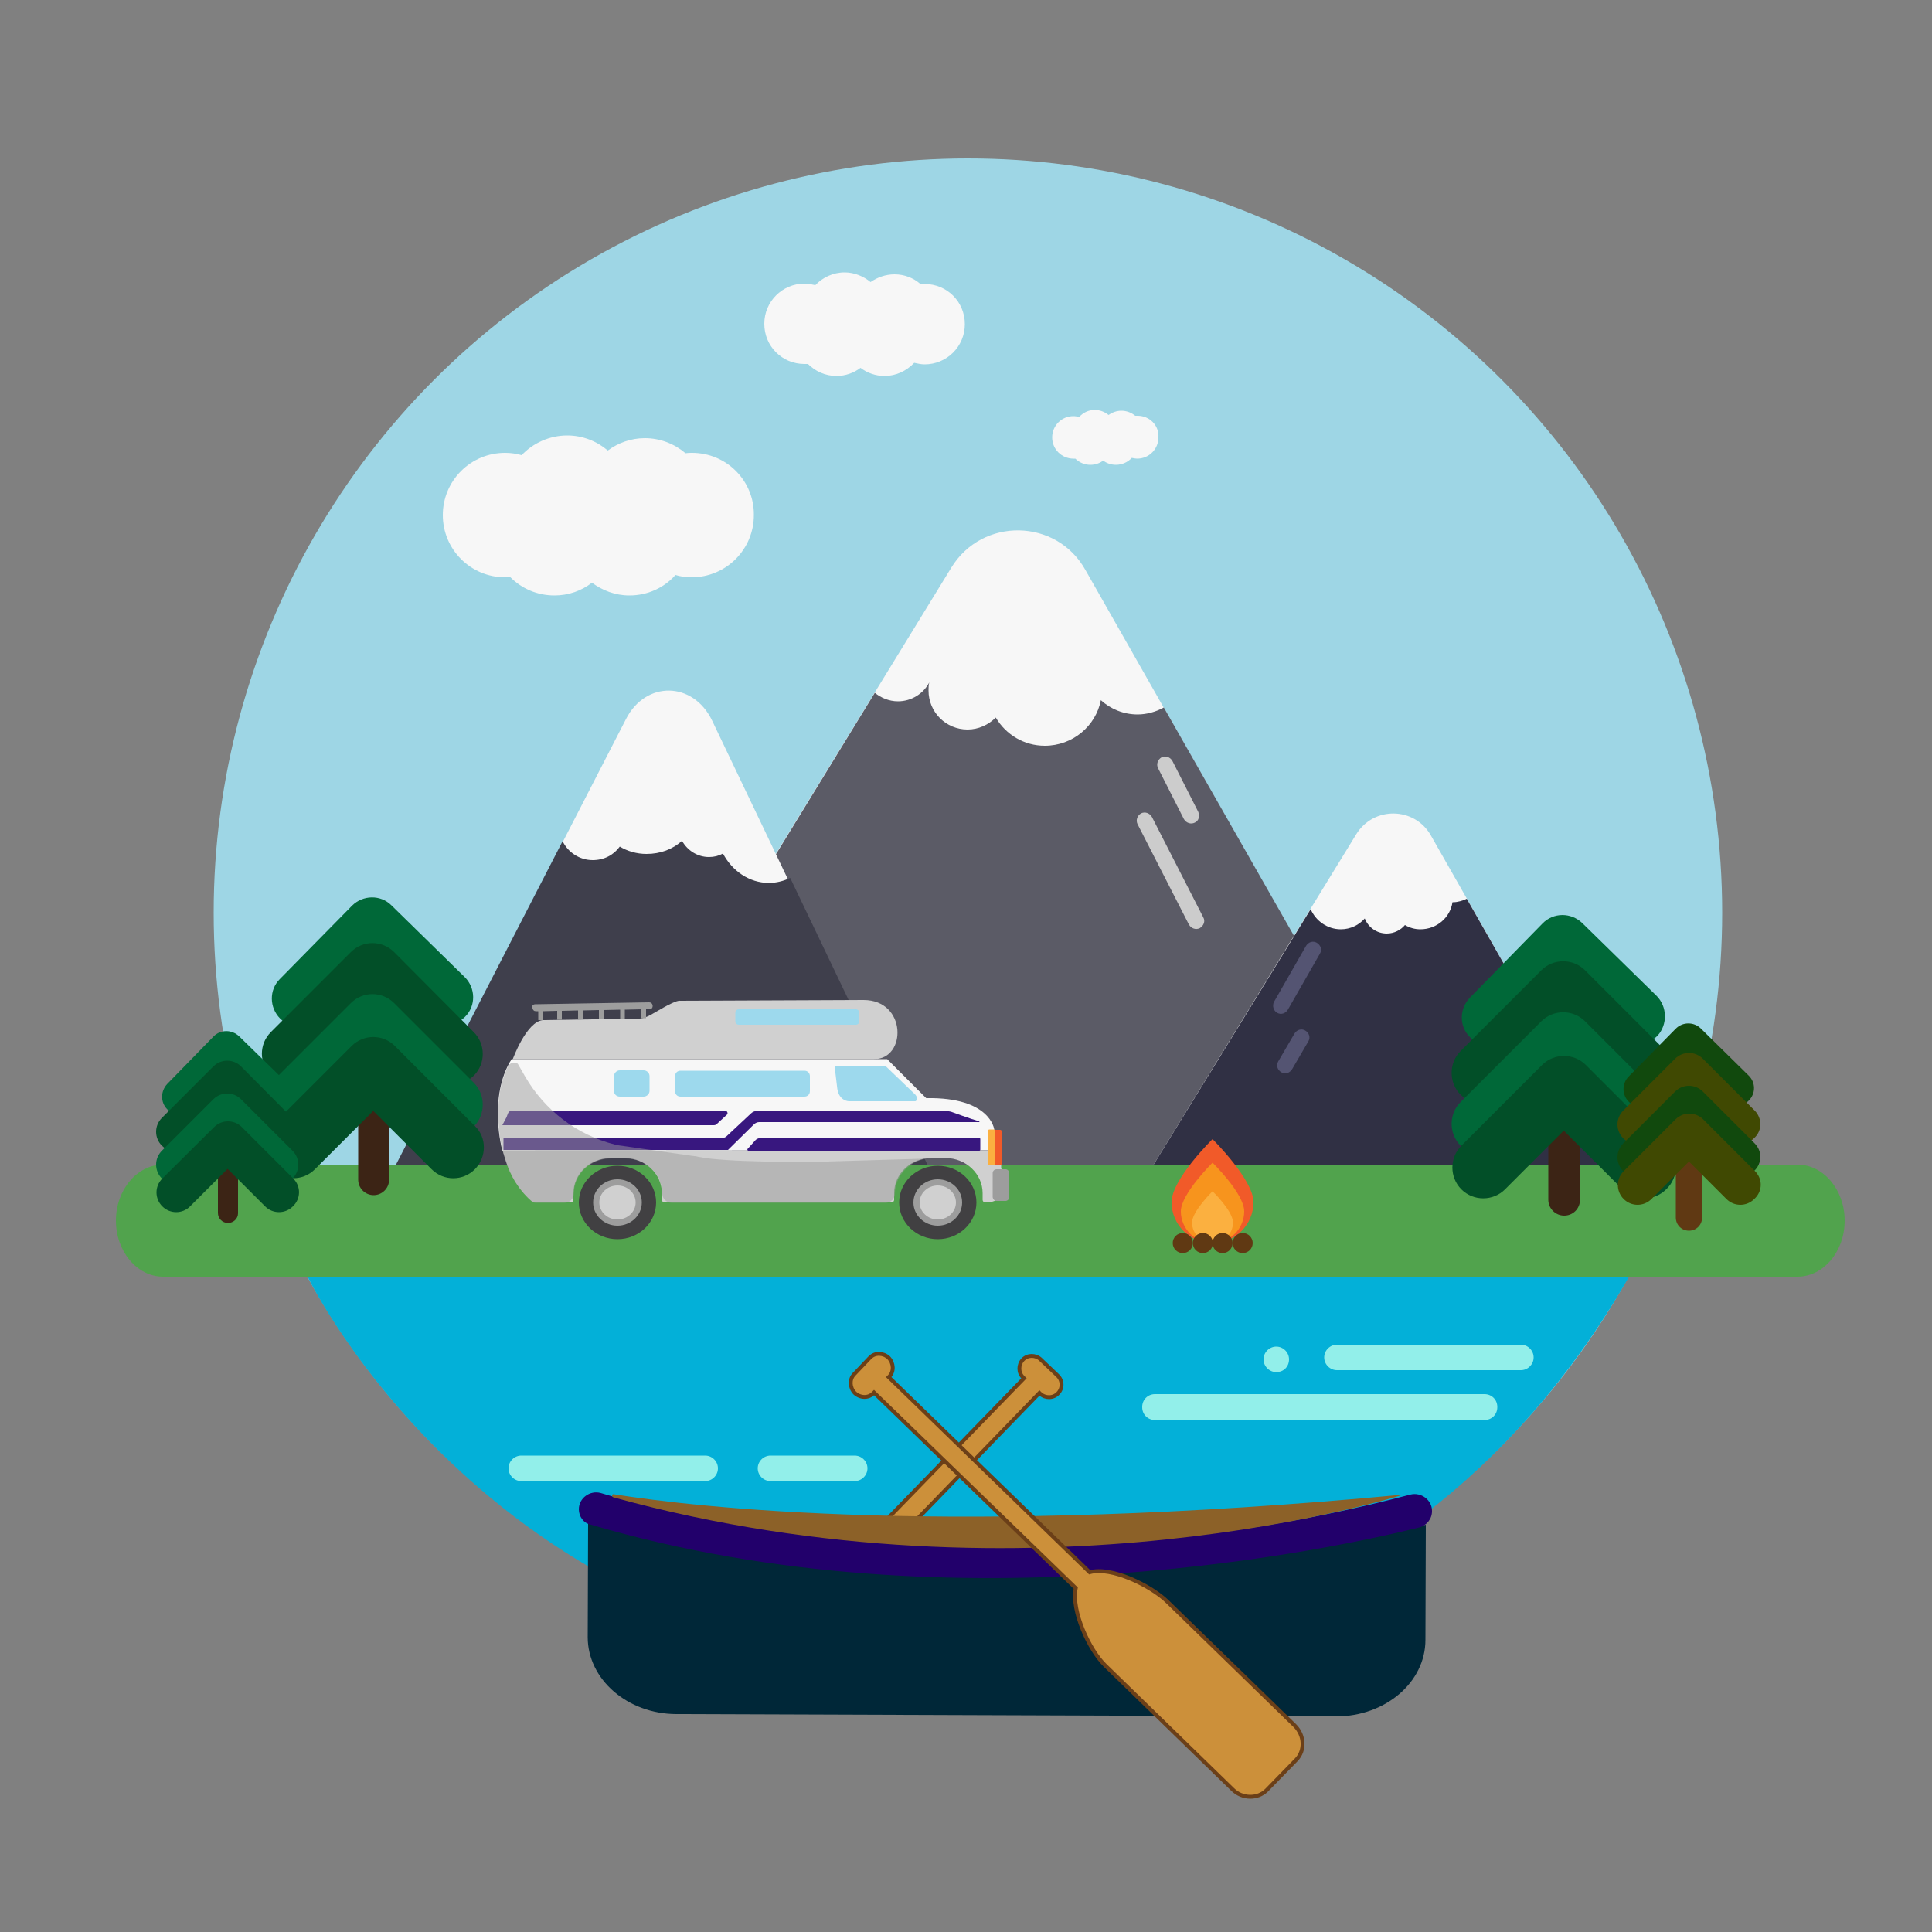 <?xml version="1.0" encoding="utf-8"?>
<!-- Generator: Adobe Illustrator 22.1.0, SVG Export Plug-In . SVG Version: 6.00 Build 0)  -->
<svg version="1.1" id="Layer_1" xmlns="http://www.w3.org/2000/svg" xmlns:xlink="http://www.w3.org/1999/xlink" x="0px" y="0px"
	 viewBox="0 0 500 500" style="enable-background:new 0 0 500 500;" xml:space="preserve">
<rect x="0" y="0" width="500" height="500" fill="#808080" stroke="none"/>
<style type="text/css">
	.st0{fill:#9ED6E5;}
	.st1{fill:#F7F7F7;}
	.st2{fill:#5B5B66;}
	.st3{fill:#3F3F4C;}
	.st4{fill:#303044;}
	.st5{fill:#03B0D8;}
	.st6{fill:#51A34D;}
	.st7{fill:#92EFEA;}
	.st8{fill:#F15A29;}
	.st9{fill:#F7941D;}
	.st10{fill:#FBB040;}
	.st11{fill:#603913;}
	.st12{fill:#006838;}
	.st13{fill:#024F28;}
	.st14{fill:#3C2415;}
	.st15{fill:#11490D;}
	.st16{fill:#404902;}
	.st17{fill:#D0D0D0;}
	.st18{fill:#9D9D9D;}
	.st19{fill:#414042;}
	.st20{fill:#9DD9ED;}
	.st21{fill:#38177F;}
	.st22{fill:none;}
	.st23{fill:#CCCCCC;}
	.st24{fill:#545472;}
	.st25{fill:#CC903A;stroke:#6B3F18;stroke-miterlimit:10;}
	.st26{opacity:0.5;fill:#9D9D9D;enable-background:new    ;}
	.st27{fill:#002738;}
	.st28{fill:#22006B;}
	.st29{fill:#8C6128;}
</style>
<g>
	<circle class="st0" cx="250.5" cy="236.2" r="195.2"/>
	<path class="st1" d="M150.8,302.5l95.4-155.6c8-13.1,27.2-12.8,34.7,0.6l88.9,156.3L150.8,302.5z"/>
	<path class="st2" d="M301.2,183.1c-2,1.1-4.4,1.8-6.8,1.8c-3.6,0-7-1.4-9.5-3.7c-1.3,6.7-7.3,11.8-14.5,11.8
		c-5.4,0-10.1-2.9-12.7-7.3c-1.9,1.9-4.5,3.1-7.3,3.1c-5.6,0-10.1-4.5-10.1-10.1c0-0.7,0-1.4,0.2-2.1c-1.5,2.9-4.6,4.9-8.1,4.9
		c-2.3,0-4.4-0.9-6-2.2l-75.5,123.3l219.1,1.2L301.2,183.1z"/>
	<path class="st1" d="M101,304.7l61-118.6c5.1-10,17.4-9.8,22.3,0.4l56.9,119.1L101,304.7z"/>
	<path class="st1" d="M298,302.3l53-86.4c4.5-7.3,15.1-7.1,19.3,0.3l49.4,86.8L298,302.3z"/>
	<path class="st3" d="M204.5,227.2c-1.7,0.8-3.5,1.3-5.5,1.3c-5.1,0-9.5-3.1-11.9-7.6c-1.1,0.6-2.3,0.9-3.6,0.9c-3,0-5.6-1.7-7-4.2
		c-2.4,2.2-5.6,3.4-9.2,3.4c-2.5,0-4.9-0.7-6.9-1.9c-1.6,2.2-4.1,3.5-7,3.5c-3.4,0-6.4-2-7.8-4.9l-44.2,85.8l140.1,1L204.5,227.2z"
		/>
	<path class="st4" d="M379.6,232.6c-1.1,0.5-2.3,0.9-3.6,0.9c0,0-0.1,0-0.1,0c-0.6,4-4.1,7-8.3,7c-1.5,0-2.8-0.4-4-1.1
		c-1.1,1.3-2.8,2.2-4.7,2.2c-2.6,0-4.8-1.6-5.7-3.9c-1.5,1.7-3.7,2.8-6.2,2.8c-3.5,0-6.5-2.2-7.8-5.2L298,302.3l121.7,0.7
		L379.6,232.6z"/>
	<path class="st5" d="M79.6,330.4c0,0,48.6,100.9,171,100.9c0,0,108.9,7.5,171-100.9L79.6,330.4L79.6,330.4z"/>
	<path class="st6" d="M465.2,330.4h-423c-6.7,0-12.2-6.5-12.2-14.5l0,0c0-8,5.5-14.5,12.2-14.5h423c6.7,0,12.2,6.5,12.2,14.5l0,0
		C477.4,323.9,471.9,330.4,465.2,330.4z"/>
	<path class="st7" d="M221.2,383.3h-21.8c-1.8,0-3.3-1.5-3.3-3.3l0,0c0-1.8,1.5-3.3,3.3-3.3h21.8c1.8,0,3.3,1.5,3.3,3.3l0,0
		C224.5,381.8,223,383.3,221.2,383.3z"/>
	<path class="st8" d="M324.4,311.1c0,5.8-4.7,10.6-10.6,10.6c-5.8,0-10.6-4.7-10.6-10.6s10.6-16.3,10.6-16.3
		S324.4,305.3,324.4,311.1z"/>
	<path class="st9" d="M322,313.5c0,4.5-3.7,8.2-8.2,8.2c-4.5,0-8.2-3.7-8.2-8.2s8.2-12.6,8.2-12.6S322,308.9,322,313.5z"/>
	<path class="st10" d="M319.1,316.4c0,2.9-2.4,5.3-5.3,5.3c-2.9,0-5.3-2.4-5.3-5.3c0-2.9,5.3-8.1,5.3-8.1S319.1,313.4,319.1,316.4z"
		/>
	<circle class="st11" cx="306.1" cy="321.7" r="2.6"/>
	<circle class="st11" cx="311.3" cy="321.7" r="2.6"/>
	<circle class="st11" cx="316.4" cy="321.7" r="2.6"/>
	<circle class="st11" cx="321.6" cy="321.7" r="2.6"/>
	<path class="st12" d="M428.7,257.7l-19.2-18.8c-2.9-2.8-7.5-2.8-10.3,0.1l0,0l-18.8,19.2c-2.8,2.9-2.8,7.5,0.1,10.3l0,0
		c2.9,2.8,7.5,2.8,10.3-0.1l13.8-14.1l14.1,13.8c2.9,2.8,7.5,2.8,10.3-0.1l0,0C431.6,265.1,431.5,260.5,428.7,257.7z"/>
	<path class="st13" d="M431.1,272l-20.9-20.9c-3.1-3.1-8.2-3.1-11.3,0l0,0L378,272c-3.1,3.1-3.1,8.2,0,11.3l0,0
		c3.1,3.1,8.2,3.1,11.3,0l15.2-15.2l15.2,15.2c3.1,3.1,8.2,3.1,11.3,0l0,0C434.2,280.2,434.2,275.2,431.1,272z"/>
	<path class="st12" d="M431.1,285.2l-20.9-20.9c-3.1-3.1-8.2-3.1-11.3,0l0,0L378,285.2c-3.1,3.1-3.1,8.2,0,11.3l0,0
		c3.1,3.1,8.2,3.1,11.3,0l15.2-15.2l15.2,15.2c3.1,3.1,8.2,3.1,11.3,0l0,0C434.2,293.4,434.2,288.4,431.1,285.2z"/>
	<path class="st14" d="M404.8,314.6L404.8,314.6c-2.2,0-4.1-1.8-4.1-4.1v-21.8c0-2.2,1.8-4.1,4.1-4.1l0,0c2.2,0,4.1,1.8,4.1,4.1
		v21.8C408.9,312.8,407.1,314.6,404.8,314.6z"/>
	<path class="st13" d="M431.3,296.5l-20.9-20.9c-3.1-3.1-8.2-3.1-11.3,0l0,0l-20.9,20.9c-3.1,3.1-3.1,8.2,0,11.3l0,0
		c3.1,3.1,8.2,3.1,11.3,0l15.2-15.2l15.2,15.2c3.1,3.1,8.2,3.1,11.3,0l0,0C434.5,304.7,434.5,299.6,431.3,296.5z"/>
	<path class="st15" d="M452.5,278.3l-12.3-12.1c-1.8-1.8-4.8-1.8-6.6,0.1l0,0l-12.1,12.3c-1.8,1.8-1.8,4.8,0.1,6.6l0,0
		c1.8,1.8,4.8,1.8,6.6-0.1l8.8-9l9,8.8c1.8,1.8,4.8,1.8,6.6-0.1l0,0C454.4,283,454.4,280.1,452.5,278.3z"/>
	<path class="st16" d="M454.1,287.4l-13.4-13.4c-2-2-5.2-2-7.2,0l0,0l-13.4,13.4c-2,2-2,5.2,0,7.2l0,0c2,2,5.2,2,7.2,0l9.7-9.7
		l9.7,9.7c2,2,5.2,2,7.2,0l0,0C456.1,292.7,456.1,289.4,454.1,287.4z"/>
	<path class="st15" d="M454.1,295.9l-13.4-13.4c-2-2-5.2-2-7.2,0l0,0l-13.4,13.4c-2,2-2,5.2,0,7.2l0,0c2,2,5.2,2,7.2,0l9.7-9.7
		l9.7,9.7c2,2,5.2,2,7.2,0l0,0C456.1,301.1,456.1,297.9,454.1,295.9z"/>
	<path class="st11" d="M437.1,318.5L437.1,318.5c-1.9,0-3.4-1.5-3.4-3.4v-15.5c0-1.9,1.5-3.4,3.4-3.4l0,0c1.9,0,3.4,1.5,3.4,3.4
		v15.5C440.5,317,439,318.5,437.1,318.5z"/>
	<path class="st16" d="M454.2,303.1l-13.4-13.4c-2-2-5.2-2-7.2,0l0,0l-13.4,13.4c-2,2-2,5.2,0,7.2l0,0c2,2,5.2,2,7.2,0l9.7-9.7
		l9.7,9.7c2,2,5.2,2,7.2,0l0,0C456.2,308.3,456.2,305.1,454.2,303.1z"/>
	<path class="st1" d="M130,297.8c0,0-3.8-13.9,2.4-23.7l0,0h97.2l10.1,10.1c16.7-0.3,17.6,8.1,17.6,8.1v5.4"/>
	<path class="st17" d="M223.5,258.8c11.2,0,11.2,15.3,2.7,15.3h-93.5l0,0c0,0,3.6-9.9,7.9-10.1l24.9-0.4c0.8,0,2.1-0.5,2.8-0.9
		l3.5-2c0.7-0.4,3.5-1.9,4.2-1.7L223.5,258.8z"/>
	<path class="st17" d="M259.1,298.5v3.7c0,0.4,0.3,0.7,0.7,0.7l0,0c0.4,0,0.7,0.3,0.7,0.7v2.7c0,2.7-2.3,4.9-5.2,4.9H255
		c-0.4,0-0.7-0.3-0.7-0.7v-1.7c0-5-4.3-9.1-9.6-9.1h-3.7c-5.3,0-9.6,4.1-9.6,9.1v1.7c0,0.4-0.3,0.7-0.7,0.7h-58.7
		c-0.4,0-0.7-0.3-0.7-0.7v-1.7c0-5-4.3-9.1-9.6-9.1h-3.7c-5.3,0-9.6,4.1-9.6,9.1v1.7c0,0.4-0.3,0.7-0.7,0.7h-9.7l0,0
		c-3.5-2.9-5.9-6.8-7.2-11.1l-0.7-2.3h128.3C258.8,297.8,259.1,298.1,259.1,298.5z"/>
	<path class="st18" d="M257.9,310.8h2.3c0.5,0,1-0.4,1-1v-6.2c0-0.5-0.4-1-1-1h-2.3c-0.5,0-1,0.4-1,1v6.2
		C257,310.4,257.4,310.8,257.9,310.8z"/>
	<ellipse class="st19" cx="242.7" cy="311.2" rx="10" ry="9.5"/>
	<ellipse class="st19" cx="159.8" cy="311.2" rx="10" ry="9.5"/>
	<ellipse class="st18" cx="242.7" cy="311.2" rx="6.3" ry="6"/>
	<ellipse class="st18" cx="159.8" cy="311.2" rx="6.3" ry="6"/>
	<ellipse class="st17" cx="242.7" cy="311.2" rx="4.7" ry="4.4"/>
	<ellipse class="st17" cx="159.8" cy="311.2" rx="4.7" ry="4.4"/>
	<path class="st20" d="M227,276h2.3l7.6,7.3c0,0,1,1.2,0,1.7h-17.2c0,0-2.5,0-3-3.2l-0.7-5.8H227L227,276z"/>
	<path class="st20" d="M176.1,283.8h32.1c0.8,0,1.4-0.6,1.4-1.4v-3.9c0-0.8-0.6-1.4-1.4-1.4h-32.1c-0.8,0-1.4,0.6-1.4,1.4v3.9
		C174.7,283.2,175.3,283.8,176.1,283.8z"/>
	<path class="st20" d="M160.4,283.8h6.2c0.8,0,1.5-0.7,1.5-1.5v-3.8c0-0.8-0.7-1.5-1.5-1.5h-6.2c-0.8,0-1.5,0.7-1.5,1.5v3.9
		C158.9,283.2,159.6,283.8,160.4,283.8z"/>
	<path class="st20" d="M191.2,265.2h30.3c0.5,0,0.9-0.4,0.9-0.9v-2.2c0-0.5-0.4-0.9-0.9-0.9h-30.3c-0.5,0-0.9,0.4-0.9,0.9v2.2
		C190.3,264.8,190.7,265.2,191.2,265.2z"/>
	<path class="st8" d="M256.1,301.6h2.8c0.2,0,0.3-0.2,0.3-0.3v-8.6c0-0.2-0.2-0.3-0.3-0.3h-2.8c-0.2,0-0.3,0.2-0.3,0.3v8.6
		C255.7,301.5,255.9,301.6,256.1,301.6z"/>
	<path class="st21" d="M193.7,297.8h59.7c0.2,0,0.3-0.1,0.3-0.3v-2.7c0-0.2-0.1-0.3-0.3-0.3h-56.4c-0.6,0-1.2,0.2-1.6,0.7l-1.8,2
		C193.3,297.4,193.4,297.8,193.7,297.8z"/>
	<path class="st21" d="M188.1,294l6.2-5.8c0.5-0.5,1.1-0.7,1.7-0.7h48.6c0.5,0,1,0.1,1.5,0.2c0,0,5.2,1.9,7.3,2.5
		c0.1,0,0.1,0.2,0,0.2h-56.9c-0.5,0-1,0.2-1.4,0.6l-6.7,6.6l0,0h-58.1v-3.2h56.3C187.2,294.6,187.7,294.4,188.1,294z"/>
	<path class="st21" d="M130.1,291.2h54.6c0.3,0,0.7-0.1,0.9-0.4l2.5-2.3c0.4-0.3,0.1-1-0.3-1h-55.5c-0.8,0-0.9,0.9-1.2,1.6l-1,1.9
		C130,291.1,130,291.2,130.1,291.2z"/>
	<polyline class="st22" points="138.5,271 171.7,270.2 176.7,268.9 232.6,267.7 	"/>
	<path class="st18" d="M138.5,259.9l29.5-0.5c0.5,0,0.8,0.3,0.9,0.8v0.2c0,0.5-0.4,0.8-0.8,0.8h-0.9l0,2.3l-1.2,0l0-2.3l-4.3,0.1
		l0,2.4l-1.2,0l0-2.4l-4.3,0.1l0,2.3l-1.2,0l0-2.3l-4.2,0.1l0,2.3l-1.2,0l0-2.3l-4.2,0.1l0,2.3l-1.2,0l0-2.3l-3.7,0.1l0,2.3l-1.2,0
		l0-2.3h-0.6c-0.5,0-0.8-0.3-0.9-0.8v-0.2C137.6,260.3,138,259.9,138.5,259.9z"/>
	<line class="st22" x1="192.2" y1="277.1" x2="192.2" y2="283.8"/>
	<path class="st18" d="M231.4,311.2"/>
	<path class="st10" d="M256,301.6h1.2c0.1,0,0.2-0.1,0.2-0.2v-8.9c0-0.1-0.1-0.2-0.2-0.2H256c-0.1,0-0.2,0.1-0.2,0.2v8.9
		C255.7,301.5,255.8,301.6,256,301.6z"/>
	<path class="st1" d="M179.1,117.2c-0.6,0-1.1,0-1.7,0.1c-2.8-2.4-6.5-3.9-10.5-3.9c-3.6,0-6.9,1.2-9.6,3.2
		c-2.8-2.4-6.5-3.9-10.5-3.9c-4.6,0-8.9,2-11.8,5.1c-1.4-0.4-2.8-0.6-4.3-0.6c-8.9,0-16.1,7.2-16.1,16.1c0,8.9,7.2,16.1,16.1,16.1
		c0.5,0,1,0,1.4,0c2.9,2.9,6.9,4.7,11.4,4.7c3.6,0,7-1.2,9.7-3.3c2.7,2,6,3.3,9.7,3.3c4.7,0,9-2,11.9-5.3c1.3,0.4,2.7,0.6,4.2,0.6
		c8.9,0,16.1-7.2,16.1-16.1C195.2,124.4,188,117.2,179.1,117.2z"/>
	<path class="st1" d="M239.3,73.5c-0.4,0-0.7,0-1.1,0c-1.8-1.6-4.2-2.5-6.7-2.5c-2.3,0-4.5,0.8-6.2,2c-1.8-1.5-4.2-2.5-6.7-2.5
		c-3,0-5.7,1.3-7.6,3.3c-0.9-0.2-1.8-0.4-2.8-0.4c-5.7,0-10.4,4.6-10.4,10.4s4.6,10.4,10.4,10.4c0.3,0,0.6,0,0.9,0
		c1.9,1.9,4.5,3.1,7.4,3.1c2.3,0,4.5-0.8,6.2-2.1c1.7,1.3,3.9,2.1,6.2,2.1c3,0,5.7-1.3,7.7-3.4c0.9,0.2,1.8,0.4,2.7,0.4
		c5.7,0,10.4-4.6,10.4-10.4C249.7,78.1,245.1,73.5,239.3,73.5z"/>
	<path class="st12" d="M120.3,252.9l-19-18.6c-2.8-2.8-7.4-2.7-10.2,0.1l0,0l-18.7,19c-2.8,2.8-2.7,7.4,0.1,10.2l0,0
		c2.8,2.8,7.4,2.7,10.2-0.1l13.6-13.9l13.9,13.6c2.8,2.8,7.4,2.7,10.2-0.1l0,0C123.2,260.3,123.1,255.7,120.3,252.9z"/>
	<path class="st13" d="M122.6,267.1L102,246.4c-3.1-3.1-8.1-3.1-11.2,0l0,0l-20.7,20.7c-3.1,3.1-3.1,8.1,0,11.2l0,0
		c3.1,3.1,8.1,3.1,11.2,0l15.1-15.1l15.1,15.1c3.1,3.1,8.1,3.1,11.2,0l0,0C125.7,275.2,125.7,270.2,122.6,267.1z"/>
	<path class="st12" d="M122.6,280.2L102,259.6c-3.1-3.1-8.1-3.1-11.2,0l0,0l-20.7,20.7c-3.1,3.1-3.1,8.1,0,11.2l0,0
		c3.1,3.1,8.1,3.1,11.2,0l15.1-15.1l15.1,15.1c3.1,3.1,8.1,3.1,11.2,0l0,0C125.7,288.3,125.7,283.3,122.6,280.2z"/>
	<path class="st14" d="M96.7,309.3L96.7,309.3c-2.2,0-4-1.8-4-4v-21.5c0-2.2,1.8-4,4-4l0,0c2.2,0,4,1.8,4,4v21.5
		C100.7,307.5,98.9,309.3,96.7,309.3z"/>
	<path class="st13" d="M122.9,291.4l-20.7-20.7c-3.1-3.1-8.1-3.1-11.2,0l0,0l-20.7,20.7c-3.1,3.1-3.1,8.1,0,11.2l0,0
		c3.1,3.1,8.1,3.1,11.2,0l15.1-15.1l15.1,15.1c3.1,3.1,8.1,3.1,11.2,0l0,0C126,299.4,126,294.4,122.9,291.4z"/>
	<path class="st12" d="M74.2,280.2l-12.3-12c-1.9-1.8-4.8-1.8-6.6,0l0,0l-12,12.3c-1.8,1.9-1.8,4.8,0,6.6l0,0c1.9,1.8,4.8,1.8,6.6,0
		l8.8-9l9,8.8c1.9,1.8,4.8,1.8,6.6,0l0,0C76.1,284.9,76,282,74.2,280.2z"/>
	<path class="st13" d="M75.7,289.4L62.4,276c-2-2-5.2-2-7.2,0l0,0l-13.3,13.3c-2,2-2,5.2,0,7.2l0,0c2,2,5.2,2,7.2,0l9.7-9.7l9.7,9.7
		c2,2,5.2,2,7.2,0l0,0C77.7,294.6,77.7,291.4,75.7,289.4z"/>
	<path class="st12" d="M75.7,297.8l-13.3-13.3c-2-2-5.2-2-7.2,0l0,0l-13.3,13.3c-2,2-2,5.2,0,7.2l0,0c2,2,5.2,2,7.2,0l9.7-9.7
		l9.7,9.7c2,2,5.2,2,7.2,0l0,0C77.7,303,77.7,299.8,75.7,297.8z"/>
	<path class="st14" d="M59,316.5L59,316.5c-1.5,0-2.6-1.2-2.6-2.6v-13.9c0-1.5,1.2-2.6,2.6-2.6l0,0c1.5,0,2.6,1.2,2.6,2.6V314
		C61.6,315.4,60.4,316.5,59,316.5z"/>
	<path class="st13" d="M75.9,305l-13.3-13.3c-2-2-5.2-2-7.2,0l0,0L42,305c-2,2-2,5.2,0,7.2l0,0c2,2,5.2,2,7.2,0l9.7-9.7l9.7,9.7
		c2,2,5.2,2,7.2,0l0,0C77.9,310.2,77.9,307,75.9,305z"/>
	<path class="st1" d="M294.4,107.6c-0.2,0-0.4,0-0.6,0c-1-0.8-2.2-1.3-3.6-1.3c-1.2,0-2.3,0.4-3.3,1.1c-1-0.8-2.2-1.3-3.6-1.3
		c-1.6,0-3,0.7-4,1.8c-0.5-0.1-1-0.2-1.5-0.2c-3.1,0-5.5,2.5-5.5,5.5c0,3.1,2.5,5.5,5.5,5.5c0.1,0,0.3,0,0.5,0c1,1,2.4,1.6,3.9,1.6
		c1.2,0,2.4-0.4,3.3-1.1c0.9,0.7,2.1,1.1,3.3,1.1c1.6,0,3.1-0.7,4.1-1.8c0.5,0.1,1,0.2,1.4,0.2c3.1,0,5.5-2.5,5.5-5.5
		C300,110.1,297.5,107.6,294.4,107.6z"/>
	<path class="st23" d="M309.2,212.9L309.2,212.9c-1,0.5-2.2,0.1-2.8-0.9l-6.7-13.2c-0.5-1-0.1-2.2,0.9-2.8l0,0
		c1-0.5,2.2-0.1,2.8,0.9l6.7,13.2C310.6,211.2,310.2,212.5,309.2,212.9z"/>
	<path class="st23" d="M310.5,240.2L310.5,240.2c-1,0.5-2.2,0.1-2.8-0.9l-13.3-26c-0.5-1-0.1-2.2,0.9-2.8l0,0c1-0.5,2.2-0.1,2.8,0.9
		l13.3,26C312,238.4,311.5,239.6,310.5,240.2z"/>
	<path class="st24" d="M330.5,262.1L330.5,262.1c1,0.6,2.2,0.2,2.8-0.8l8.3-14.5c0.6-1,0.2-2.2-0.8-2.8l0,0c-1-0.6-2.2-0.2-2.8,0.8
		l-8.3,14.5C329.2,260.3,329.6,261.6,330.5,262.1z"/>
	<path class="st24" d="M331.6,277.5L331.6,277.5c1,0.6,2.2,0.2,2.8-0.8l4.2-7.2c0.6-1,0.2-2.2-0.8-2.8l0,0c-1-0.6-2.2-0.2-2.8,0.8
		l-4.2,7.2C330.2,275.7,330.6,276.9,331.6,277.5z"/>
	<path class="st7" d="M384.2,367.5h-85.3c-1.8,0-3.3-1.4-3.3-3.3v-0.1c0-1.8,1.4-3.3,3.3-3.3h85.3c1.8,0,3.3,1.4,3.3,3.3v0.1
		C387.5,366.1,386,367.5,384.2,367.5z"/>
	<path class="st7" d="M393.6,354.6H346c-1.8,0-3.3-1.5-3.3-3.3l0,0c0-1.8,1.5-3.3,3.3-3.3h47.6c1.8,0,3.3,1.5,3.3,3.3l0,0
		C396.9,353.1,395.4,354.6,393.6,354.6z"/>
	<path class="st7" d="M182.5,383.3h-47.6c-1.8,0-3.3-1.5-3.3-3.3l0,0c0-1.8,1.5-3.3,3.3-3.3h47.6c1.8,0,3.3,1.5,3.3,3.3l0,0
		C185.8,381.8,184.3,383.3,182.5,383.3z"/>
	<path class="st7" d="M195.5,397.8h-21.8c-1.8,0-3.3-1.5-3.3-3.3l0,0c0-1.8,1.5-3.3,3.3-3.3h21.8c1.8,0,3.3,1.5,3.3,3.3l0,0
		C198.8,396.3,197.3,397.8,195.5,397.8z"/>
	<path class="st7" d="M330.3,355.1L330.3,355.1c-1.8,0-3.3-1.5-3.3-3.3l0,0c0-1.8,1.5-3.3,3.3-3.3l0,0c1.8,0,3.3,1.5,3.3,3.3l0,0
		C333.6,353.7,332.2,355.1,330.3,355.1z"/>
	<path class="st25" d="M273.7,356l-0.2-0.2l-4-3.8l-0.2-0.2c-1.3-1.2-3.4-1.2-4.6,0.1c-1.2,1.3-1.2,3.4,0.1,4.6l0.2,0.2l-47.5,48.9
		c-5.7-1.3-15.4,2.9-19.1,6.7l-18.3,18.9h32.2l2.7-2.8c3.8-3.9,8.4-13.7,6.7-19.1l47.3-48.8l0.2,0.2c1.3,1.2,3.4,1.2,4.6-0.1
		C275.1,359.3,275,357.2,273.7,356z"/>
	<path class="st26" d="M134,275.3c-0.8-0.6-2-0.3-2.5,0.6c-4.8,9.6-1.4,22-1.4,22l0.7,2.3c1.2,4.1,3.5,7.8,6.8,10.7
		c0.3,0.3,0.7,0.4,1.1,0.4h7.4c1.3,0,2.4-1.1,2.4-2.4l0,0c0-5,4.3-9.1,9.6-9.1h3.7c5.3,0,9.6,4.1,9.6,9.1l0,0c0,1.3,1.1,2.4,2.4,2.4
		h55.4c1.3,0,2.4-1.1,2.4-2.4l0,0c0-5,4.6-9.3,9.6-9.1l-27.3,0.8c-5.8,0.2-26.5,0.2-33.1-1.2c-0.4-0.1-0.8-0.2-1.2-0.2l-19.6-2.8
		c-0.3-0.1-0.6-0.1-0.9-0.2c-9.8-2.5-18.1-8.8-23.2-17.6L134,275.3z"/>
	<path class="st27" d="M152.2,393.9c0,0,100.3,28.1,216.8,0.7l-0.1,29.8c0,11-10.4,19.8-23.1,19.8l-170.7-0.6c-12.7,0-23-9-23-19.9
		L152.2,393.9z"/>
	<path class="st28" d="M149.8,390.6L149.8,390.6c0-2.9,2.9-5,5.7-4.2c22.1,6.6,106.2,27.5,209.5,0.4c2.8-0.7,5.6,1.4,5.6,4.2l0,0.1
		c0,2-1.4,3.7-3.3,4.2c-19.3,4.8-119.2,27.3-214.3-0.7C151.1,394.3,149.8,392.5,149.8,390.6z"/>
	<path class="st29" d="M158.8,386.7c21.3,3.4,87.8,11.1,204.4,0.1c0,0-95.4,30.7-204.5,0.7C158.2,387.3,158.4,386.6,158.8,386.7z"/>
	<path class="st25" d="M282,406.9l-52-50.5l0.2-0.2c1.2-1.3,1.1-3.4-0.2-4.8c-1.4-1.3-3.5-1.4-4.8-0.1l-0.2,0.2l-3.8,4l-0.2,0.2
		c-1.2,1.3-1.1,3.4,0.2,4.8c1.4,1.3,3.5,1.4,4.8,0.1l0.2-0.2l52.2,50.6c-1.2,5.9,3.5,16,7.6,20l33,32.1c2.5,2.5,6.5,2.5,8.8,0.2
		l7.7-7.9c2.3-2.4,2.1-6.3-0.4-8.8l-33-32.1C297.9,410.4,287.6,405.3,282,406.9z"/>
</g>
</svg>
